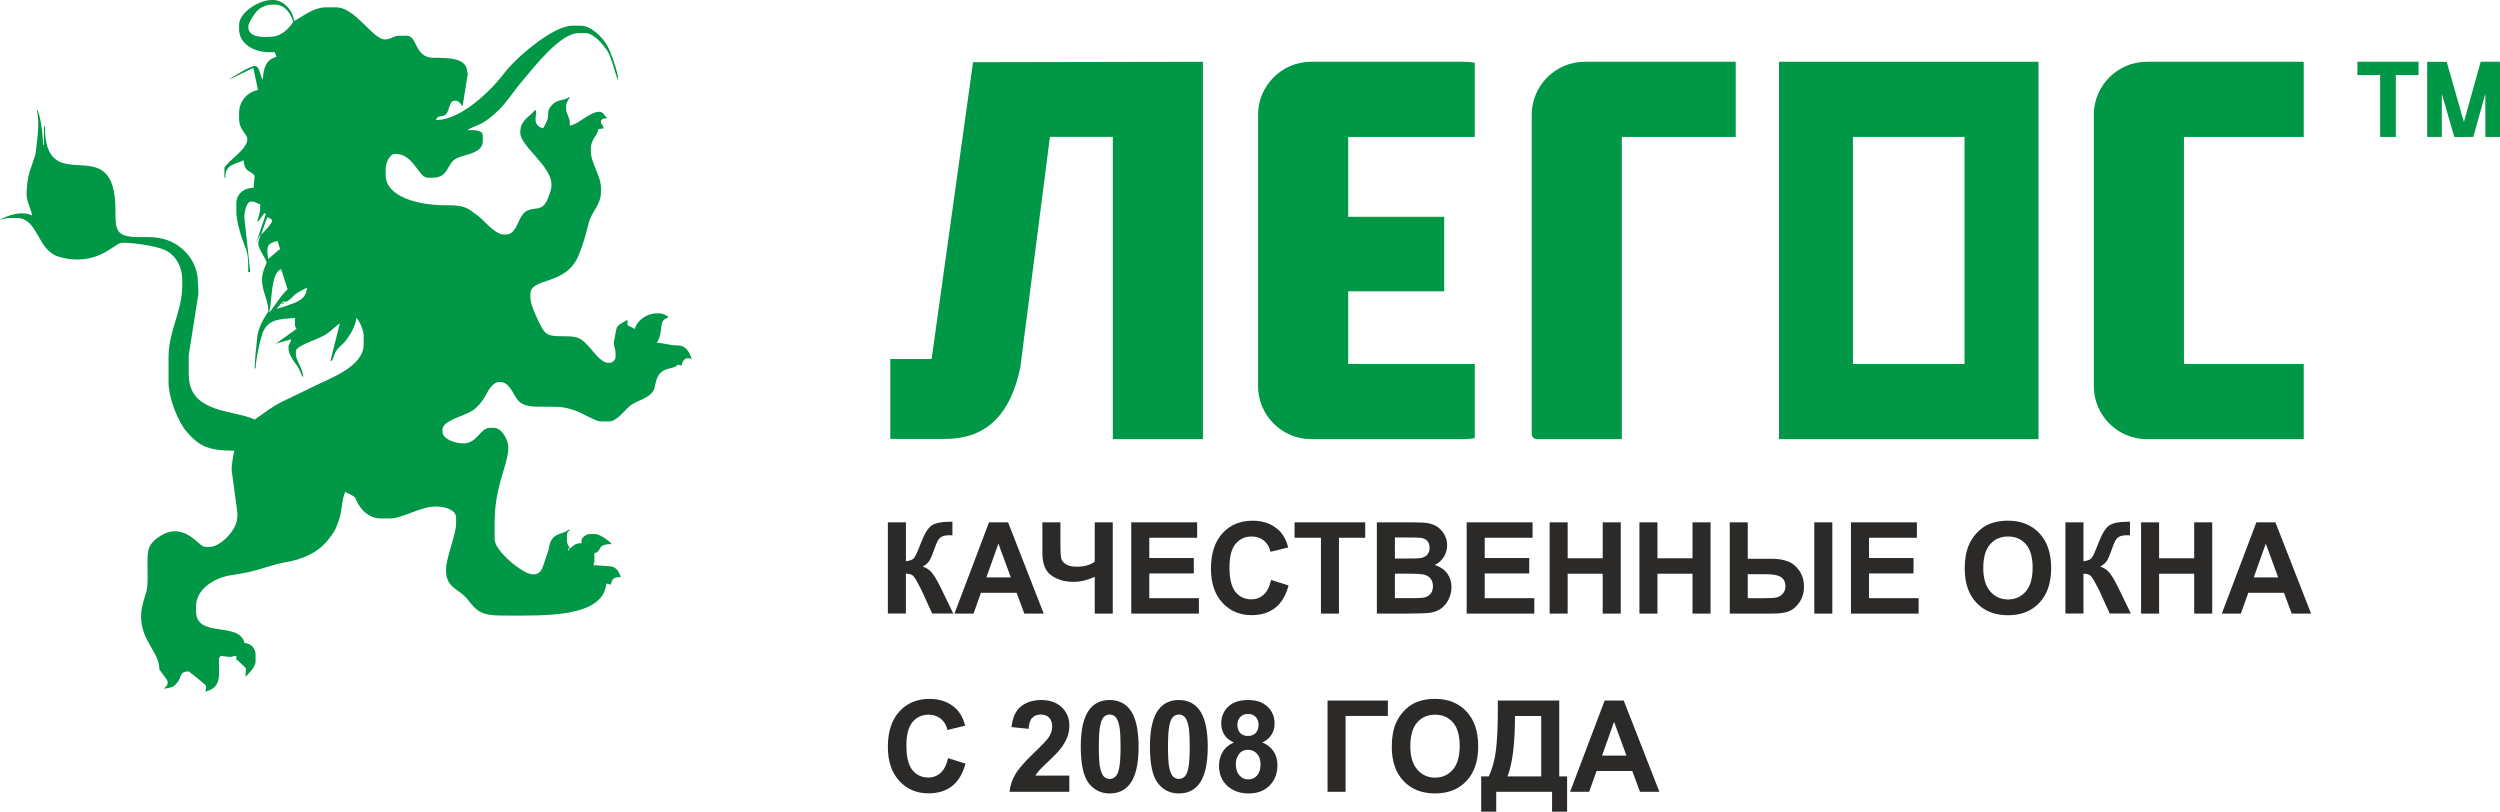 <?xml version="1.0" encoding="UTF-8"?>
<!DOCTYPE svg PUBLIC "-//W3C//DTD SVG 1.1//EN" "http://www.w3.org/Graphics/SVG/1.1/DTD/svg11.dtd">
<!-- Creator: CorelDRAW 2018 (64-Bit) -->
<svg xmlns="http://www.w3.org/2000/svg" xml:space="preserve" width="53.278mm" height="17.298mm" version="1.1" style="shape-rendering:geometricPrecision; text-rendering:geometricPrecision; image-rendering:optimizeQuality; fill-rule:evenodd; clip-rule:evenodd"
viewBox="0 0 1111.86 361"
 xmlns:xlink="http://www.w3.org/1999/xlink">
 <defs>
  <style type="text/css">
   <![CDATA[
    .fil0 {fill:#009846}
    .fil2 {fill:#2B2A29;fill-rule:nonzero}
    .fil1 {fill:#009846;fill-rule:nonzero}
   ]]>
  </style>
 </defs>
 <g id="Слой_x0020_1">
  <g id="_1899838118256">
   <path class="fil0" d="M535.01 27.47l-102.25 0.2 -18.43 131.99 -18.38 0 0 35.55 24.27 0c19.87,0 29.38,-12.35 33.53,-31.62l13.2 -102.71 27.97 0 0 134.42 40.08 0 0 -167.84z"/>
   <path class="fil0" d="M824.09 60.89l49.63 0 0 101 -49.63 0 0 -101zm-32.89 -33.42l115.42 0 0 167.84 -115.42 0 0 -167.84z"/>
   <path class="fil0" d="M704.76 27.47l67.2 0 0 33.42 -50.66 0 0 134.42 -37.8 0c-1.25,0 -2.28,-1.03 -2.28,-2.28l0 -142.01c0,-12.95 10.6,-23.55 23.55,-23.55z"/>
   <path class="fil0" d="M954.77 27.47l68.32 0c0.5,0 1,0.02 1.49,0.05l0 33.37 -53.27 0 0 101 53.27 0 0 33.37c-0.49,0.03 -0.99,0.05 -1.49,0.05l-68.32 0c-12.95,0 -23.55,-10.6 -23.55,-23.55l0 -120.74c0,-12.95 10.6,-23.55 23.55,-23.55z"/>
   <path class="fil0" d="M583.07 27.47l68.32 0c1.54,0 3.04,0.15 4.5,0.44l0 32.98 -56.28 0 0 35.52 42.69 0 0 33.15 -42.69 0 0 32.33 56.28 0 0 32.98c-1.46,0.29 -2.96,0.44 -4.5,0.44l-68.32 0c-12.95,0 -23.55,-10.6 -23.55,-23.55l0 -120.74c0,-12.95 10.6,-23.55 23.55,-23.55z"/>
   <path class="fil1" d="M1065.55 33.38l10.1 0 0 -5.91 -27.19 0 0 5.91 10.1 0 0 27.51 6.98 0 0 -27.51zm46.32 -5.91l-8.59 0 -7.47 26.78 -7.64 -26.74 -8.69 -0.04 0 33.42 6.52 0 0 -18.87 0.09 0 5.46 18.91 8.45 -0.04 5.27 -18.87 0.09 0 0 18.87 6.52 0 0 -33.42z"/>
   <path class="fil0" d="M253.38 244.05l-0.73 0.9 -0.08 -0.9 0.81 0zm-127.5 -110c1.91,0.88 3.89,-1.78 5.18,-2.96 0.99,-0.9 4.12,-2.47 5.41,-3.15 0,3.57 -2.42,5.41 -4.89,6.52 -1.19,0.54 -7.3,2.74 -8.56,2.85l2.85 -3.26zm-0.07 1.29l0.41 -0.54 -0.27 -0.41 -0.54 0.54 0.41 0.41zm-6.04 3.6c1.24,-5.31 0.71,-17.92 5.29,-19.15l2.85 8.96c-2.33,1.56 -7.48,9.94 -8.15,10.19zm-0.82 -28.11c0,-2.56 2.39,-3.11 4.48,-3.67l1.25 4.07 -0.34 -0.35 -5.08 4.32 -0.4 -3.54 0.09 -0.83zm2.04 -12.63c0,1.19 -4.01,5.52 -4.89,6.11l2.71 -7.64c0.56,0.09 2.17,0.68 2.17,1.53zm-10.59 -86.37c0,-1.52 2.79,-5.86 3.76,-6.83 1.74,-1.74 3.91,-2.95 7.24,-2.95l0.82 0c4.34,0 7.25,3.9 8.15,7.74 -1.88,2.81 -5.01,6.2 -9.37,6.52 -4.26,0.32 -10.6,0.43 -10.6,-4.49zm142.58 223.67c-3.24,2.82 -7.96,0.76 -8.98,8.94 -0.03,0.2 -1.93,5.7 -2.26,6.7 -0.8,2.38 -1.68,4.32 -4.64,4.32 -4.74,0 -17.11,-10.62 -17.11,-15.48l0 -8.15c0,-8.74 2,-16.41 4.13,-23.17 0.75,-2.37 2.49,-8.06 1.76,-11.24 -0.68,-2.97 -2.98,-7.15 -6.29,-7.15l-1.63 0c-4.47,0 -5.66,6.93 -11.81,6.93 -3.59,0 -9.37,-1.78 -9.37,-5.3l0 -0.81c0,-4.39 10.53,-6.04 14.16,-9.06 2.23,-1.86 3.84,-3.85 5.26,-6.56 1.06,-2.03 3.11,-5.57 5.84,-5.57l0.41 0c4.09,0 5.7,5.31 7.66,7.82 2.56,3.28 6.67,3.18 12.3,3.18 6.97,0 8.31,-0.02 13.68,1.8 2.36,0.8 9.02,4.72 10.76,4.72l4.07 0c3.15,0 6.36,-4.22 8.24,-6.02 2.92,-2.79 5.56,-2.95 8.8,-5.05 4.47,-2.9 2.6,-5.33 4.73,-9.12 2.32,-4.13 7.14,-2.82 8.79,-5.07l1.61 0.46c0.37,-1.55 1.06,-3.31 2.87,-3.31 0.86,0 0.54,0.15 1.63,0.41 -0.76,-2.85 -2.49,-6.11 -6.11,-6.11 -3.79,0 -5.34,-0.89 -9.37,-1.22 3.36,-5.01 0.33,-9.94 4.89,-11l0 -0.81c-1.64,-0.44 -1.63,-1.22 -4.07,-1.22l-0.82 0c-4.44,0 -8.9,3.17 -9.78,6.93l-3.24 -1.66 -0.02 -2.42c-1.58,1.06 -3.71,1.78 -4.75,3.4 -0.13,0.19 -1.36,6.58 -1.36,6.79 0,1.68 0.81,2.56 0.81,4.89l0 1.63c0,0.98 -1.46,2.44 -2.44,2.44l-0.81 0c-3.24,0 -6.77,-5.27 -8.65,-7.24 -3.49,-3.65 -4.3,-4.6 -11.31,-4.57 -6.94,0.03 -8.05,-0.62 -10.45,-5.43 -1.21,-2.43 -4.21,-8.55 -4.21,-11.68l0 -1.63c0,-7.65 15.61,-3.52 21.31,-16.98 1.92,-4.52 3.33,-9.38 4.59,-14.56 1.22,-5.04 5.46,-8.26 5.46,-13.69l0 -2.04c0,-5.42 -4.48,-10.85 -4.48,-16.3l0 -1.22c0,-4.15 3.02,-5.65 3.26,-8.55l2.45 -0.39c-0.39,-1.66 -1.23,-1.92 -1.23,-2.87 0,-1.45 1.39,-1.6 2.85,-1.63 -1.01,-0.88 -2.07,-2.85 -3.26,-2.85l-0.41 0c-4.28,0 -9.43,5.81 -13.04,6.11l0 -1.63c0,-1.64 -1.63,-4.06 -1.63,-5.71l0 -1.22c0,-1.14 0.23,-1.31 0.63,-2.23 0.19,-0.45 0.14,-0.47 0.38,-0.85 0.04,-0.07 0.35,-0.24 0.39,-0.42 0.03,-0.13 0.3,-0.1 0.23,-0.17l-0.34 -0.48c-2.46,2.15 -5.23,0.35 -8.31,4.46 -1.39,1.84 -0.71,2.76 -1.2,5.32 -0.13,0.69 -1.55,3.35 -1.97,4.14 -5.54,-1.29 -2.45,-6.93 -3.26,-7.74l-0.34 -0.48c-1.95,2.88 -6.59,4.4 -6.59,9.85l0 0.41c0,5.89 13.85,14.75 13.85,22.82l0 0.81c0,2.02 -1.84,6.59 -2.76,7.83 -2.2,2.95 -4.34,1.69 -7.64,2.95 -4.8,1.84 -4.27,10.81 -9.96,10.81l-0.81 0c-3.91,0 -8.9,-6.41 -11.57,-8.39 -5.31,-3.94 -5.84,-4.65 -14.91,-4.65 -10.54,0.01 -26.07,-3.37 -26.07,-13.44l0 -2.85c0,-2.53 1.83,-6.52 4.07,-6.52l0.41 0c7.93,0 10.13,10.59 14.26,10.59l2.04 0c7.6,0 6.18,-6.49 10.86,-8.7 3.89,-1.84 11.55,-2.11 11.55,-7.6l0 -2.44c0,-2.65 -4.13,-2.44 -6.92,-2.44 1.82,-1.27 5.37,-2.18 7.91,-3.9 2.22,-1.51 4.4,-3.32 6.24,-5.16 4.06,-4.07 6.69,-8.58 10.39,-12.84 4.72,-5.43 16.55,-21.28 25.16,-21.28l2.85 0c3.77,0 8.2,5.45 9.86,8.06 1.95,3.06 3.97,12.17 4.8,13.12 -0.09,-3.9 -3.41,-12.98 -5.02,-15.76 -1.91,-3.28 -6.91,-8.69 -11.68,-8.69l-3.67 0c-9.07,0 -25.87,15.06 -30.31,21.02 -5.28,7.09 -18.91,20.94 -30.39,20.94 0.77,-2.88 3.4,-0.43 5.05,-3.51 0.88,-1.66 1.15,-5.05 3.1,-5.05l0.81 0c1.16,0 2.23,1.72 2.85,2.45l2.34 -14.62 -0.3 -0.46c0,-6.56 -8.17,-6.44 -15.09,-6.5 -8.46,-0.08 -6.91,-9.8 -11.8,-9.8l-3.67 0c-1.88,0 -3.43,1.63 -6.11,1.63 -5.29,0 -13.1,-14.26 -21.59,-14.26l-4.48 0c-5.7,0 -10.6,4.18 -14.26,6.11 -0.37,-4.48 -4.5,-9.37 -9.37,-9.37l-0.41 0c-6.11,0 -14.66,5.72 -14.66,11l0 2.04c0,6.45 6.49,10.18 13.44,10.18l2.44 0 0.75 2.07c-4.37,1 -5.93,4.78 -6.05,10.15 -1.29,-1.48 -1.32,-6.11 -3.67,-6.11 -1.92,0 -10.17,5.03 -11.41,6.11l10.81 -5.25 2.08 9.77c-4.69,1.1 -8.41,4.73 -8.41,10.56l0 2.04c0,5.65 3.67,6.73 3.67,9.37 0,4.38 -7.48,8.59 -10.18,12.63l0 4.48 0.41 0c0,-6.13 4.06,-5.78 8.15,-7.74 0.48,5.83 2.98,4.08 4.89,6.93l-0.52 5.29c-4.27,0.01 -7.63,2.71 -7.63,6.94l0 3.67c0,3.82 1.83,10.29 3.02,13.28 2.17,5.51 2.28,6.14 2.28,13.61l0.41 0 0.48 -0.05 -2.6 -23.98c-0.18,-2.36 0.86,-7.34 2.93,-7.34l0.41 0c1.63,0 2.02,0.84 3.67,1.22l0 1.22c0,3.39 -1.17,4.56 -1.22,6.92l3.04 -4.23 0.73 0.33 -4.1 12.21 -0.56 -0.09 0.41 0.41 1.87 -3.45c-0.15,1.77 -0.99,2.16 -0.99,3.79l0 0.41c0,2.51 3.67,6.8 3.67,8.56 0,0.06 -2.04,3.99 -2.04,7.33 0,5.49 2.85,9.06 2.85,14.26 0,0.01 -4.29,5.71 -4.9,10.99 -0.41,3.56 -1.21,10.91 -1.21,14.27l0.41 0c0,-3.35 2.26,-14.11 3.44,-16.52 2.63,-5.37 7.18,-5.31 14.08,-5.89l0 2.85c0,0.95 0.12,1.05 0.41,1.63l0.29 0.4 -9.2 6.59 0.29 0.41 -0.06 -0.49 6.56 -1.89c-0.3,1.92 -1.14,2.18 -1.14,3.13l0 1.22c0,2.05 2.16,5.3 3.18,6.59 2,2.51 2.21,4.75 3.33,6.04 -0.09,-4.02 -3.26,-7.62 -3.26,-10.19l0 -1.63c0,-1.93 8.29,-4.84 10.19,-5.7 5.61,-2.53 5.53,-3.95 9.37,-6.52l-4.16 16.57 0.49 0.13c1.08,-1.55 1.28,-3.7 2.54,-5.2 1.12,-1.33 2.57,-2.33 3.65,-3.69 1.87,-2.37 4.5,-6.54 4.81,-10.26 1.21,0.88 3.26,5.56 3.26,7.74l0 4.07c0,9.98 -15.19,15.11 -22.4,18.74 -4.56,2.3 -9.05,4.34 -13.72,6.65 -5.36,2.65 -7.98,5.08 -12.36,8.01 -4.05,-2.14 -14.1,-3.24 -19.56,-5.7 -6.04,-2.73 -9.77,-6.32 -9.77,-15.08l0 -7.74 4.34 -27.66 -0.27 -4.94c0,-9.83 -7.42,-17.21 -15.39,-19.24 -6.05,-1.54 -10.59,-0.15 -15.91,-1.2 -5.52,-1.09 -5.36,-5.04 -5.36,-11.75 0,-36.96 -31.37,-3.49 -31.37,-37.07l-0.41 0 0 8.15 -0.41 0c0,-3.96 -1.18,-13.97 -2.85,-15.89 1.47,6.32 0.35,12.23 -0.43,19.54 -0.12,1.1 -2.23,6.8 -2.78,8.63 -0.76,2.57 -1.28,6.48 -1.28,9.72 0,3.41 2.27,7.24 2.45,9.37 -1.46,-0.34 -1.91,-0.82 -3.67,-0.82l-1.63 0c-2.4,0 -7.74,1.79 -8.96,2.85 1.54,-0.36 2.55,-0.82 4.48,-0.82l2.85 0c9.88,0 8.89,14.42 18.98,17.28 16.9,4.78 24.74,-6.28 27.87,-6.28 5.54,0 14.92,1.44 18.87,3.13 4.67,1.99 8.01,7.05 8.01,13.58l0 2.04c0,11.93 -6.11,20.39 -6.11,32.19l0 11c0,7.51 4.45,17.96 8.05,22.1 5.57,6.42 9.53,8.46 21.28,8.46 -0.45,0.94 -1.48,7.32 -1.22,8.96l2.58 19.13 -0.14 1.65c0,5.26 -7.35,13.04 -12.22,13.04l-2.03 0c-2.49,0 -6.21,-6.93 -13.44,-6.93l-0.41 0c-3.35,0 -7.29,2.57 -9.07,4.37 -2.71,2.74 -2.74,5.08 -2.74,10.29 0,3.84 0.34,9.43 -0.58,12.45 -1,3.28 -2.27,6.78 -2.27,10.77 0,11.03 8.15,15.74 8.15,23.63 0.55,0.82 3.66,4.68 3.66,5.3l0 0.82c0,1.01 -1.02,1.53 -1.63,2.44 3.62,-0.84 4.03,-0.31 6.2,-3.17 1.75,-2.32 0.65,-4.57 4.8,-4.57 0.1,0 7.74,5.97 7.74,6.52l0 0.41c0,1.1 -0.19,1.12 -0.41,2.04 7.42,-1.73 6.11,-7.12 6.11,-14.67 0,-0.21 0.59,-0.89 0.82,-1.22l4.06 0.48c0.91,0.05 1.3,-0.45 2.86,-0.48l0 2.04 0.3 -0.32 3.98 3.77 -0.21 3.89c1.36,-1.56 4.48,-4.28 4.48,-6.93l0 -3.26c0,-2.55 -2.24,-4.83 -4.89,-4.89 -2.31,-9.92 -21.59,-1.82 -21.59,-14.26l0 -2.04c0,-7.81 8.38,-12.79 15.48,-13.86 4.14,-0.62 8.42,-1.39 12.16,-2.5 2.87,-0.85 8.79,-2.75 11.5,-3.16 8.25,-1.26 15.21,-4.54 19.44,-9.89 2.9,-3.68 3.45,-4.5 5.14,-9.52 1.22,-3.63 1.2,-9.22 2.67,-11.99 6.82,3.28 3.08,2.03 6.84,7.01 1.86,2.45 4.86,4.8 9.05,4.8l4.07 0c5.39,0 13.55,-5.3 19.96,-5.3l0.81 0c3.48,0 8.55,1.44 8.55,4.89l0 2.85c0,4.71 -4.48,15.04 -4.48,20.37l0 0.41c0,7.85 6.21,8.25 9.62,12.79 3.95,5.27 6.28,7.17 15.23,7.17l2.04 0c17.13,0 43.14,0.95 44.4,-14.26l2.02 0.5c0.62,-2.68 1.26,-3.35 4.5,-3.35 -1.02,-2.13 -1.35,-3.89 -4.22,-4.75 -0.21,-0.06 -7.58,-0.55 -8.01,-0.55 0.21,-0.91 0.41,-0.94 0.41,-2.04l0 -3.26c3.86,-1.03 0.54,-4.07 7.74,-4.07 -0.89,-1.22 -5.26,-4.48 -7.33,-4.48l-2.44 0c-1.59,0 -3.67,1.55 -3.67,2.85l0 1.22c-3.3,0 -3.42,1.19 -5.3,2.44 -0.44,-1.64 -1.22,-1.63 -1.22,-4.07l0 -1.63c0,-0.91 0.09,-1.13 0.38,-1.66 0.08,-0.15 0.3,-0.35 0.37,-0.44 0.08,-0.09 0.61,-0.2 0.47,-0.34l-0.41 -0.41z"/>
   <path class="fil2" d="M421.65 337.19l7.74 2.44c-1.19,4.47 -3.17,7.78 -5.94,9.96 -2.77,2.16 -6.27,3.25 -10.52,3.25 -5.26,0 -9.59,-1.84 -12.98,-5.53 -3.38,-3.68 -5.08,-8.72 -5.08,-15.12 0,-6.76 1.7,-12.01 5.11,-15.75 3.4,-3.74 7.88,-5.61 13.43,-5.61 4.85,0 8.79,1.48 11.81,4.41 1.81,1.74 3.15,4.23 4.06,7.49l-7.91 1.93c-0.47,-2.1 -1.45,-3.76 -2.93,-4.98 -1.49,-1.22 -3.3,-1.82 -5.42,-1.82 -2.94,0 -5.33,1.08 -7.15,3.24 -1.83,2.15 -2.75,5.65 -2.75,10.49 0,5.12 0.9,8.78 2.7,10.95 1.81,2.18 4.15,3.27 7.03,3.27 2.13,0 3.96,-0.69 5.49,-2.08 1.53,-1.39 2.64,-3.56 3.3,-6.54z"/>
   <path id="1" class="fil2" d="M475.57 344.95l0 7.2 -26.6 0c0.29,-2.74 1.15,-5.33 2.59,-7.78 1.44,-2.45 4.29,-5.7 8.53,-9.75 3.42,-3.27 5.51,-5.49 6.29,-6.65 1.04,-1.61 1.57,-3.2 1.57,-4.77 0,-1.74 -0.45,-3.07 -1.36,-4 -0.9,-0.94 -2.16,-1.4 -3.75,-1.4 -1.59,0 -2.84,0.49 -3.78,1.47 -0.93,0.97 -1.46,2.6 -1.61,4.88l-7.58 -0.77c0.45,-4.29 1.86,-7.37 4.24,-9.24 2.38,-1.86 5.34,-2.8 8.91,-2.8 3.91,0 6.98,1.09 9.22,3.25 2.23,2.16 3.35,4.86 3.35,8.08 0,1.83 -0.32,3.57 -0.96,5.23 -0.64,1.65 -1.65,3.38 -3.04,5.2 -0.91,1.21 -2.58,2.94 -4.98,5.2 -2.4,2.26 -3.93,3.75 -4.56,4.5 -0.64,0.74 -1.16,1.47 -1.56,2.16l15.1 0z"/>
   <path id="2" class="fil2" d="M493.53 311.34c3.83,0 6.83,1.41 8.99,4.22 2.57,3.32 3.86,8.85 3.86,16.56 0,7.7 -1.3,13.24 -3.89,16.6 -2.15,2.78 -5.14,4.17 -8.97,4.17 -3.85,0 -6.96,-1.52 -9.32,-4.56 -2.36,-3.04 -3.54,-8.47 -3.54,-16.28 0,-7.66 1.3,-13.18 3.89,-16.55 2.15,-2.78 5.13,-4.17 8.97,-4.17zm0 6.46c-0.9,0 -1.72,0.3 -2.42,0.91 -0.71,0.59 -1.26,1.67 -1.65,3.23 -0.52,2.01 -0.77,5.41 -0.77,10.18 0,4.78 0.23,8.06 0.69,9.85 0.46,1.78 1.04,2.98 1.74,3.57 0.7,0.59 1.5,0.89 2.41,0.89 0.9,0 1.72,-0.3 2.42,-0.91 0.7,-0.59 1.25,-1.67 1.64,-3.23 0.52,-1.99 0.77,-5.38 0.77,-10.17 0,-4.77 -0.23,-8.05 -0.69,-9.84 -0.46,-1.79 -1.04,-2.99 -1.74,-3.58 -0.7,-0.61 -1.5,-0.91 -2.4,-0.91z"/>
   <path id="3" class="fil2" d="M524.29 311.34c3.83,0 6.83,1.41 8.99,4.22 2.57,3.32 3.86,8.85 3.86,16.56 0,7.7 -1.3,13.24 -3.89,16.6 -2.15,2.78 -5.13,4.17 -8.97,4.17 -3.85,0 -6.96,-1.52 -9.32,-4.56 -2.36,-3.04 -3.54,-8.47 -3.54,-16.28 0,-7.66 1.3,-13.18 3.89,-16.55 2.15,-2.78 5.14,-4.17 8.97,-4.17zm0 6.46c-0.91,0 -1.72,0.3 -2.42,0.91 -0.71,0.59 -1.26,1.67 -1.65,3.23 -0.52,2.01 -0.77,5.41 -0.77,10.18 0,4.78 0.23,8.06 0.69,9.85 0.46,1.78 1.04,2.98 1.74,3.57 0.7,0.59 1.5,0.89 2.41,0.89 0.9,0 1.71,-0.3 2.42,-0.91 0.7,-0.59 1.25,-1.67 1.64,-3.23 0.52,-1.99 0.77,-5.38 0.77,-10.17 0,-4.77 -0.23,-8.05 -0.69,-9.84 -0.46,-1.79 -1.04,-2.99 -1.74,-3.58 -0.7,-0.61 -1.5,-0.91 -2.4,-0.91z"/>
   <path id="4" class="fil2" d="M548.74 330.21c-1.96,-0.85 -3.38,-2.01 -4.27,-3.51 -0.89,-1.48 -1.34,-3.12 -1.34,-4.88 0,-3.03 1.03,-5.54 3.09,-7.51 2.06,-1.98 4.99,-2.97 8.78,-2.97 3.76,0 6.67,0.99 8.75,2.97 2.07,1.97 3.12,4.48 3.12,7.51 0,1.88 -0.48,3.55 -1.44,5.03 -0.95,1.47 -2.3,2.59 -4.03,3.36 2.2,0.91 3.87,2.23 5.03,3.97 1.14,1.75 1.71,3.75 1.71,6.03 0,3.76 -1.16,6.81 -3.49,9.16 -2.32,2.35 -5.42,3.52 -9.29,3.52 -3.59,0 -6.58,-0.97 -8.98,-2.92 -2.82,-2.29 -4.23,-5.44 -4.23,-9.44 0,-2.2 0.53,-4.22 1.59,-6.06 1.06,-1.84 2.73,-3.26 5,-4.26zm1.59 -7.82c0,1.55 0.42,2.77 1.27,3.64 0.86,0.87 1.99,1.3 3.4,1.3 1.44,0 2.58,-0.44 3.44,-1.32 0.86,-0.88 1.29,-2.1 1.29,-3.65 0,-1.47 -0.42,-2.64 -1.27,-3.51 -0.86,-0.88 -1.98,-1.32 -3.37,-1.32 -1.46,0 -2.61,0.44 -3.47,1.33 -0.86,0.89 -1.29,2.07 -1.29,3.53zm-0.72 17.4c0,2.16 0.53,3.84 1.6,5.05 1.07,1.21 2.4,1.81 3.99,1.81 1.57,0 2.86,-0.59 3.88,-1.75 1.02,-1.16 1.53,-2.84 1.53,-5.04 0,-1.92 -0.52,-3.46 -1.56,-4.62 -1.04,-1.16 -2.36,-1.75 -3.95,-1.75 -1.85,0 -3.23,0.66 -4.14,1.98 -0.9,1.32 -1.35,2.75 -1.35,4.3z"/>
   <polygon id="5" class="fil2" points="590.42,311.57 617.25,311.57 617.25,318.42 598.44,318.42 598.44,352.15 590.42,352.15 "/>
   <path id="6" class="fil2" d="M618.99 332.1c0,-4.14 0.61,-7.62 1.82,-10.43 0.9,-2.07 2.13,-3.93 3.69,-5.57 1.56,-1.64 3.26,-2.86 5.12,-3.67 2.47,-1.07 5.32,-1.61 8.54,-1.61 5.85,0 10.51,1.86 14.02,5.58 3.5,3.72 5.25,8.89 5.25,15.51 0,6.57 -1.74,11.71 -5.22,15.41 -3.47,3.71 -8.13,5.56 -13.95,5.56 -5.89,0 -10.58,-1.84 -14.06,-5.54 -3.48,-3.69 -5.22,-8.77 -5.22,-15.25zm8.24 -0.27c0,4.6 1.04,8.09 3.12,10.47 2.07,2.37 4.71,3.56 7.9,3.56 3.2,0 5.81,-1.18 7.87,-3.53 2.05,-2.36 3.07,-5.9 3.07,-10.61 0,-4.66 -1,-8.13 -3,-10.42 -1.99,-2.3 -4.64,-3.44 -7.94,-3.44 -3.3,0 -5.97,1.16 -7.98,3.48 -2.02,2.32 -3.03,5.82 -3.03,10.5z"/>
   <path id="7" class="fil2" d="M666.15 311.57l27.32 0 0 33.73 3.49 0 0 15.7 -6.69 0 0 -8.84 -24.83 0 0 8.84 -6.69 0 0 -15.7 3.37 0c1.64,-3.47 2.73,-7.49 3.25,-12.06 0.52,-4.58 0.78,-10.37 0.78,-17.38l0 -4.29zm7.63 6.86c0,12.28 -1.11,21.24 -3.32,26.87l14.99 0 0 -26.87 -11.67 0z"/>
   <path id="8" class="fil2" d="M738.01 352.15l-8.64 0 -3.42 -9.24 -15.88 0 -3.29 9.24 -8.48 0 15.38 -40.59 8.47 0 15.86 40.59zm-14.66 -16.1l-5.5 -15.02 -5.34 15.02 10.85 0z"/>
   <path class="fil2" d="M394.88 232.31l8.02 0 0 17.29c1.78,-0.19 2.99,-0.65 3.61,-1.42 0.63,-0.76 1.6,-2.86 2.91,-6.32 1.65,-4.39 3.32,-7.13 4.99,-8.2 1.66,-1.07 4.32,-1.61 8.01,-1.61 0.19,0 0.57,-0.01 1.16,-0.03l0 6.06 -1.13 -0.03c-1.64,0 -2.84,0.21 -3.6,0.62 -0.76,0.42 -1.36,1.05 -1.83,1.9 -0.47,0.85 -1.16,2.6 -2.07,5.24 -0.49,1.41 -1.01,2.58 -1.58,3.52 -0.56,0.95 -1.57,1.83 -3.01,2.67 1.78,0.51 3.24,1.56 4.41,3.13 1.16,1.57 2.43,3.78 3.81,6.64l5.39 11.11 -9.4 0 -4.75 -10.45c-0.07,-0.15 -0.23,-0.43 -0.46,-0.86 -0.09,-0.14 -0.43,-0.78 -1,-1.91 -1.01,-2 -1.84,-3.25 -2.49,-3.75 -0.66,-0.5 -1.64,-0.76 -2.98,-0.77l0 17.74 -8.02 0 0 -40.59z"/>
   <path id="1" class="fil2" d="M464.2 272.9l-8.64 0 -3.42 -9.24 -15.88 0 -3.29 9.24 -8.48 0 15.37 -40.59 8.47 0 15.86 40.59zm-14.66 -16.1l-5.51 -15.02 -5.34 15.02 10.85 0z"/>
   <path id="2" class="fil2" d="M463.59 232.31l8.02 0 0 9.68c0,3.14 0.11,5.22 0.34,6.24 0.22,1.03 0.89,1.92 2.01,2.67 1.11,0.76 2.75,1.14 4.9,1.14 1.71,0 3.23,-0.19 4.56,-0.57 1.33,-0.38 2.48,-0.93 3.45,-1.67l0 -17.49 8.02 0 0 40.59 -8.02 0 0 -16.36c-1.62,0.74 -3.22,1.29 -4.78,1.67 -1.57,0.38 -3.11,0.57 -4.62,0.57 -3.95,0 -7.24,-0.95 -9.9,-2.86 -2.66,-1.91 -3.98,-5.22 -3.98,-9.92l0 -13.69z"/>
   <polygon id="3" class="fil2" points="503.12,272.9 503.12,232.31 532.43,232.31 532.43,239.17 511.14,239.17 511.14,248.18 530.94,248.18 530.94,255.04 511.14,255.04 511.14,266.04 533.2,266.04 533.2,272.9 "/>
   <path id="4" class="fil2" d="M565.34 257.94l7.74 2.44c-1.19,4.47 -3.17,7.78 -5.94,9.96 -2.77,2.16 -6.27,3.25 -10.52,3.25 -5.26,0 -9.59,-1.84 -12.98,-5.53 -3.38,-3.68 -5.08,-8.72 -5.08,-15.12 0,-6.76 1.71,-12.01 5.11,-15.75 3.4,-3.74 7.88,-5.61 13.43,-5.61 4.85,0 8.79,1.48 11.81,4.41 1.81,1.74 3.15,4.23 4.05,7.49l-7.91 1.93c-0.47,-2.1 -1.45,-3.76 -2.93,-4.98 -1.49,-1.22 -3.3,-1.82 -5.42,-1.82 -2.94,0 -5.33,1.08 -7.15,3.24 -1.83,2.15 -2.75,5.65 -2.75,10.49 0,5.12 0.91,8.78 2.7,10.95 1.81,2.18 4.15,3.27 7.03,3.27 2.13,0 3.96,-0.69 5.49,-2.08 1.53,-1.39 2.64,-3.56 3.3,-6.54z"/>
   <polygon id="5" class="fil2" points="587.48,272.9 587.48,239.17 575.75,239.17 575.75,232.31 607.17,232.31 607.17,239.17 595.5,239.17 595.5,272.9 "/>
   <path id="6" class="fil2" d="M612.36 232.31l15.84 0c3.14,0 5.48,0.13 7.01,0.4 1.55,0.27 2.92,0.83 4.14,1.67 1.22,0.85 2.23,1.97 3.04,3.38 0.81,1.41 1.22,2.99 1.22,4.74 0,1.89 -0.5,3.64 -1.49,5.22 -1,1.59 -2.35,2.77 -4.06,3.56 2.41,0.73 4.25,1.96 5.55,3.7 1.29,1.74 1.93,3.78 1.93,6.13 0,1.85 -0.41,3.65 -1.25,5.39 -0.84,1.75 -1.98,3.15 -3.44,4.19 -1.45,1.04 -3.23,1.68 -5.37,1.93 -1.33,0.14 -4.54,0.24 -9.64,0.27l-13.49 0 0 -40.59zm8.02 6.74l0 9.35 5.23 0c3.11,0 5.04,-0.05 5.8,-0.14 1.36,-0.16 2.44,-0.64 3.23,-1.44 0.78,-0.8 1.17,-1.85 1.17,-3.16 0,-1.26 -0.34,-2.27 -1.01,-3.05 -0.67,-0.78 -1.68,-1.26 -3.01,-1.42 -0.79,-0.09 -3.07,-0.14 -6.82,-0.14l-4.59 0zm0 16.1l0 10.88 7.41 0c2.88,0 4.71,-0.09 5.48,-0.25 1.19,-0.23 2.16,-0.76 2.9,-1.62 0.75,-0.87 1.12,-2.01 1.12,-3.46 0,-1.23 -0.28,-2.26 -0.87,-3.11 -0.57,-0.85 -1.41,-1.47 -2.5,-1.86 -1.09,-0.39 -3.46,-0.58 -7.1,-0.58l-6.46 0z"/>
   <polygon id="7" class="fil2" points="652.3,272.9 652.3,232.31 681.61,232.31 681.61,239.17 660.32,239.17 660.32,248.18 680.12,248.18 680.12,255.04 660.32,255.04 660.32,266.04 682.38,266.04 682.38,272.9 "/>
   <polygon id="8" class="fil2" points="689.19,272.9 689.19,232.31 697.21,232.31 697.21,248.3 712.8,248.3 712.8,232.31 720.82,232.31 720.82,272.9 712.8,272.9 712.8,255.16 697.21,255.16 697.21,272.9 "/>
   <polygon id="9" class="fil2" points="729.13,272.9 729.13,232.31 737.15,232.31 737.15,248.3 752.74,248.3 752.74,232.31 760.76,232.31 760.76,272.9 752.74,272.9 752.74,255.16 737.15,255.16 737.15,272.9 "/>
   <path id="10" class="fil2" d="M769.29 232.31l8.02 0 0 16.21 10.69 0c2.8,0 5.22,0.4 7.24,1.18 2.02,0.78 3.7,2.18 5.06,4.21 1.35,2.02 2.02,4.35 2.02,6.97 0,2.75 -0.7,5.11 -2.1,7.11 -1.41,1.98 -2.97,3.3 -4.69,3.94 -1.71,0.65 -4.23,0.97 -7.54,0.97l-18.68 0 0 -40.59zm8.02 33.73l7.8 0c2.48,0 4.21,-0.12 5.2,-0.37 0.98,-0.25 1.85,-0.81 2.62,-1.69 0.76,-0.88 1.14,-1.95 1.14,-3.21 0,-1.79 -0.63,-3.15 -1.87,-4.04 -1.25,-0.9 -3.51,-1.34 -6.77,-1.34l-8.12 0 0 10.66zm29.59 -33.73l8.02 0 0 40.59 -8.02 0 0 -40.59z"/>
   <polygon id="11" class="fil2" points="823.21,272.9 823.21,232.31 852.53,232.31 852.53,239.17 831.23,239.17 831.23,248.18 851.03,248.18 851.03,255.04 831.23,255.04 831.23,266.04 853.3,266.04 853.3,272.9 "/>
   <path id="12" class="fil2" d="M873.81 252.85c0,-4.14 0.61,-7.62 1.82,-10.43 0.9,-2.07 2.13,-3.93 3.69,-5.57 1.56,-1.64 3.26,-2.86 5.12,-3.67 2.47,-1.07 5.32,-1.61 8.54,-1.61 5.85,0 10.51,1.86 14.02,5.58 3.5,3.72 5.25,8.89 5.25,15.51 0,6.57 -1.74,11.71 -5.22,15.41 -3.47,3.71 -8.13,5.56 -13.95,5.56 -5.89,0 -10.58,-1.84 -14.06,-5.54 -3.48,-3.69 -5.22,-8.77 -5.22,-15.25zm8.24 -0.27c0,4.6 1.04,8.09 3.12,10.47 2.07,2.37 4.71,3.56 7.9,3.56 3.2,0 5.81,-1.18 7.87,-3.53 2.05,-2.36 3.07,-5.9 3.07,-10.61 0,-4.66 -1,-8.13 -3,-10.42 -1.99,-2.3 -4.64,-3.44 -7.94,-3.44 -3.3,0 -5.97,1.16 -7.98,3.48 -2.02,2.32 -3.03,5.82 -3.03,10.5z"/>
   <path id="13" class="fil2" d="M918.6 232.31l8.02 0 0 17.29c1.78,-0.19 2.99,-0.65 3.61,-1.42 0.63,-0.76 1.6,-2.86 2.91,-6.32 1.65,-4.39 3.32,-7.13 4.99,-8.2 1.66,-1.07 4.32,-1.61 8.01,-1.61 0.19,0 0.57,-0.01 1.16,-0.03l0 6.06 -1.13 -0.03c-1.64,0 -2.84,0.21 -3.6,0.62 -0.75,0.42 -1.36,1.05 -1.83,1.9 -0.47,0.85 -1.16,2.6 -2.07,5.24 -0.49,1.41 -1.01,2.58 -1.58,3.52 -0.56,0.95 -1.57,1.83 -3.01,2.67 1.78,0.51 3.24,1.56 4.41,3.13 1.16,1.57 2.43,3.78 3.81,6.64l5.39 11.11 -9.4 0 -4.75 -10.45c-0.07,-0.15 -0.23,-0.43 -0.46,-0.86 -0.09,-0.14 -0.43,-0.78 -1,-1.91 -1.01,-2 -1.84,-3.25 -2.49,-3.75 -0.65,-0.5 -1.64,-0.76 -2.98,-0.77l0 17.74 -8.02 0 0 -40.59z"/>
   <polygon id="14" class="fil2" points="952.24,272.9 952.24,232.31 960.26,232.31 960.26,248.3 975.86,248.3 975.86,232.31 983.88,232.31 983.88,272.9 975.86,272.9 975.86,255.16 960.26,255.16 960.26,272.9 "/>
   <path id="15" class="fil2" d="M1027.86 272.9l-8.64 0 -3.42 -9.24 -15.88 0 -3.29 9.24 -8.48 0 15.37 -40.59 8.47 0 15.86 40.59zm-14.66 -16.1l-5.5 -15.02 -5.34 15.02 10.85 0z"/>
  </g>
 </g>
</svg>
